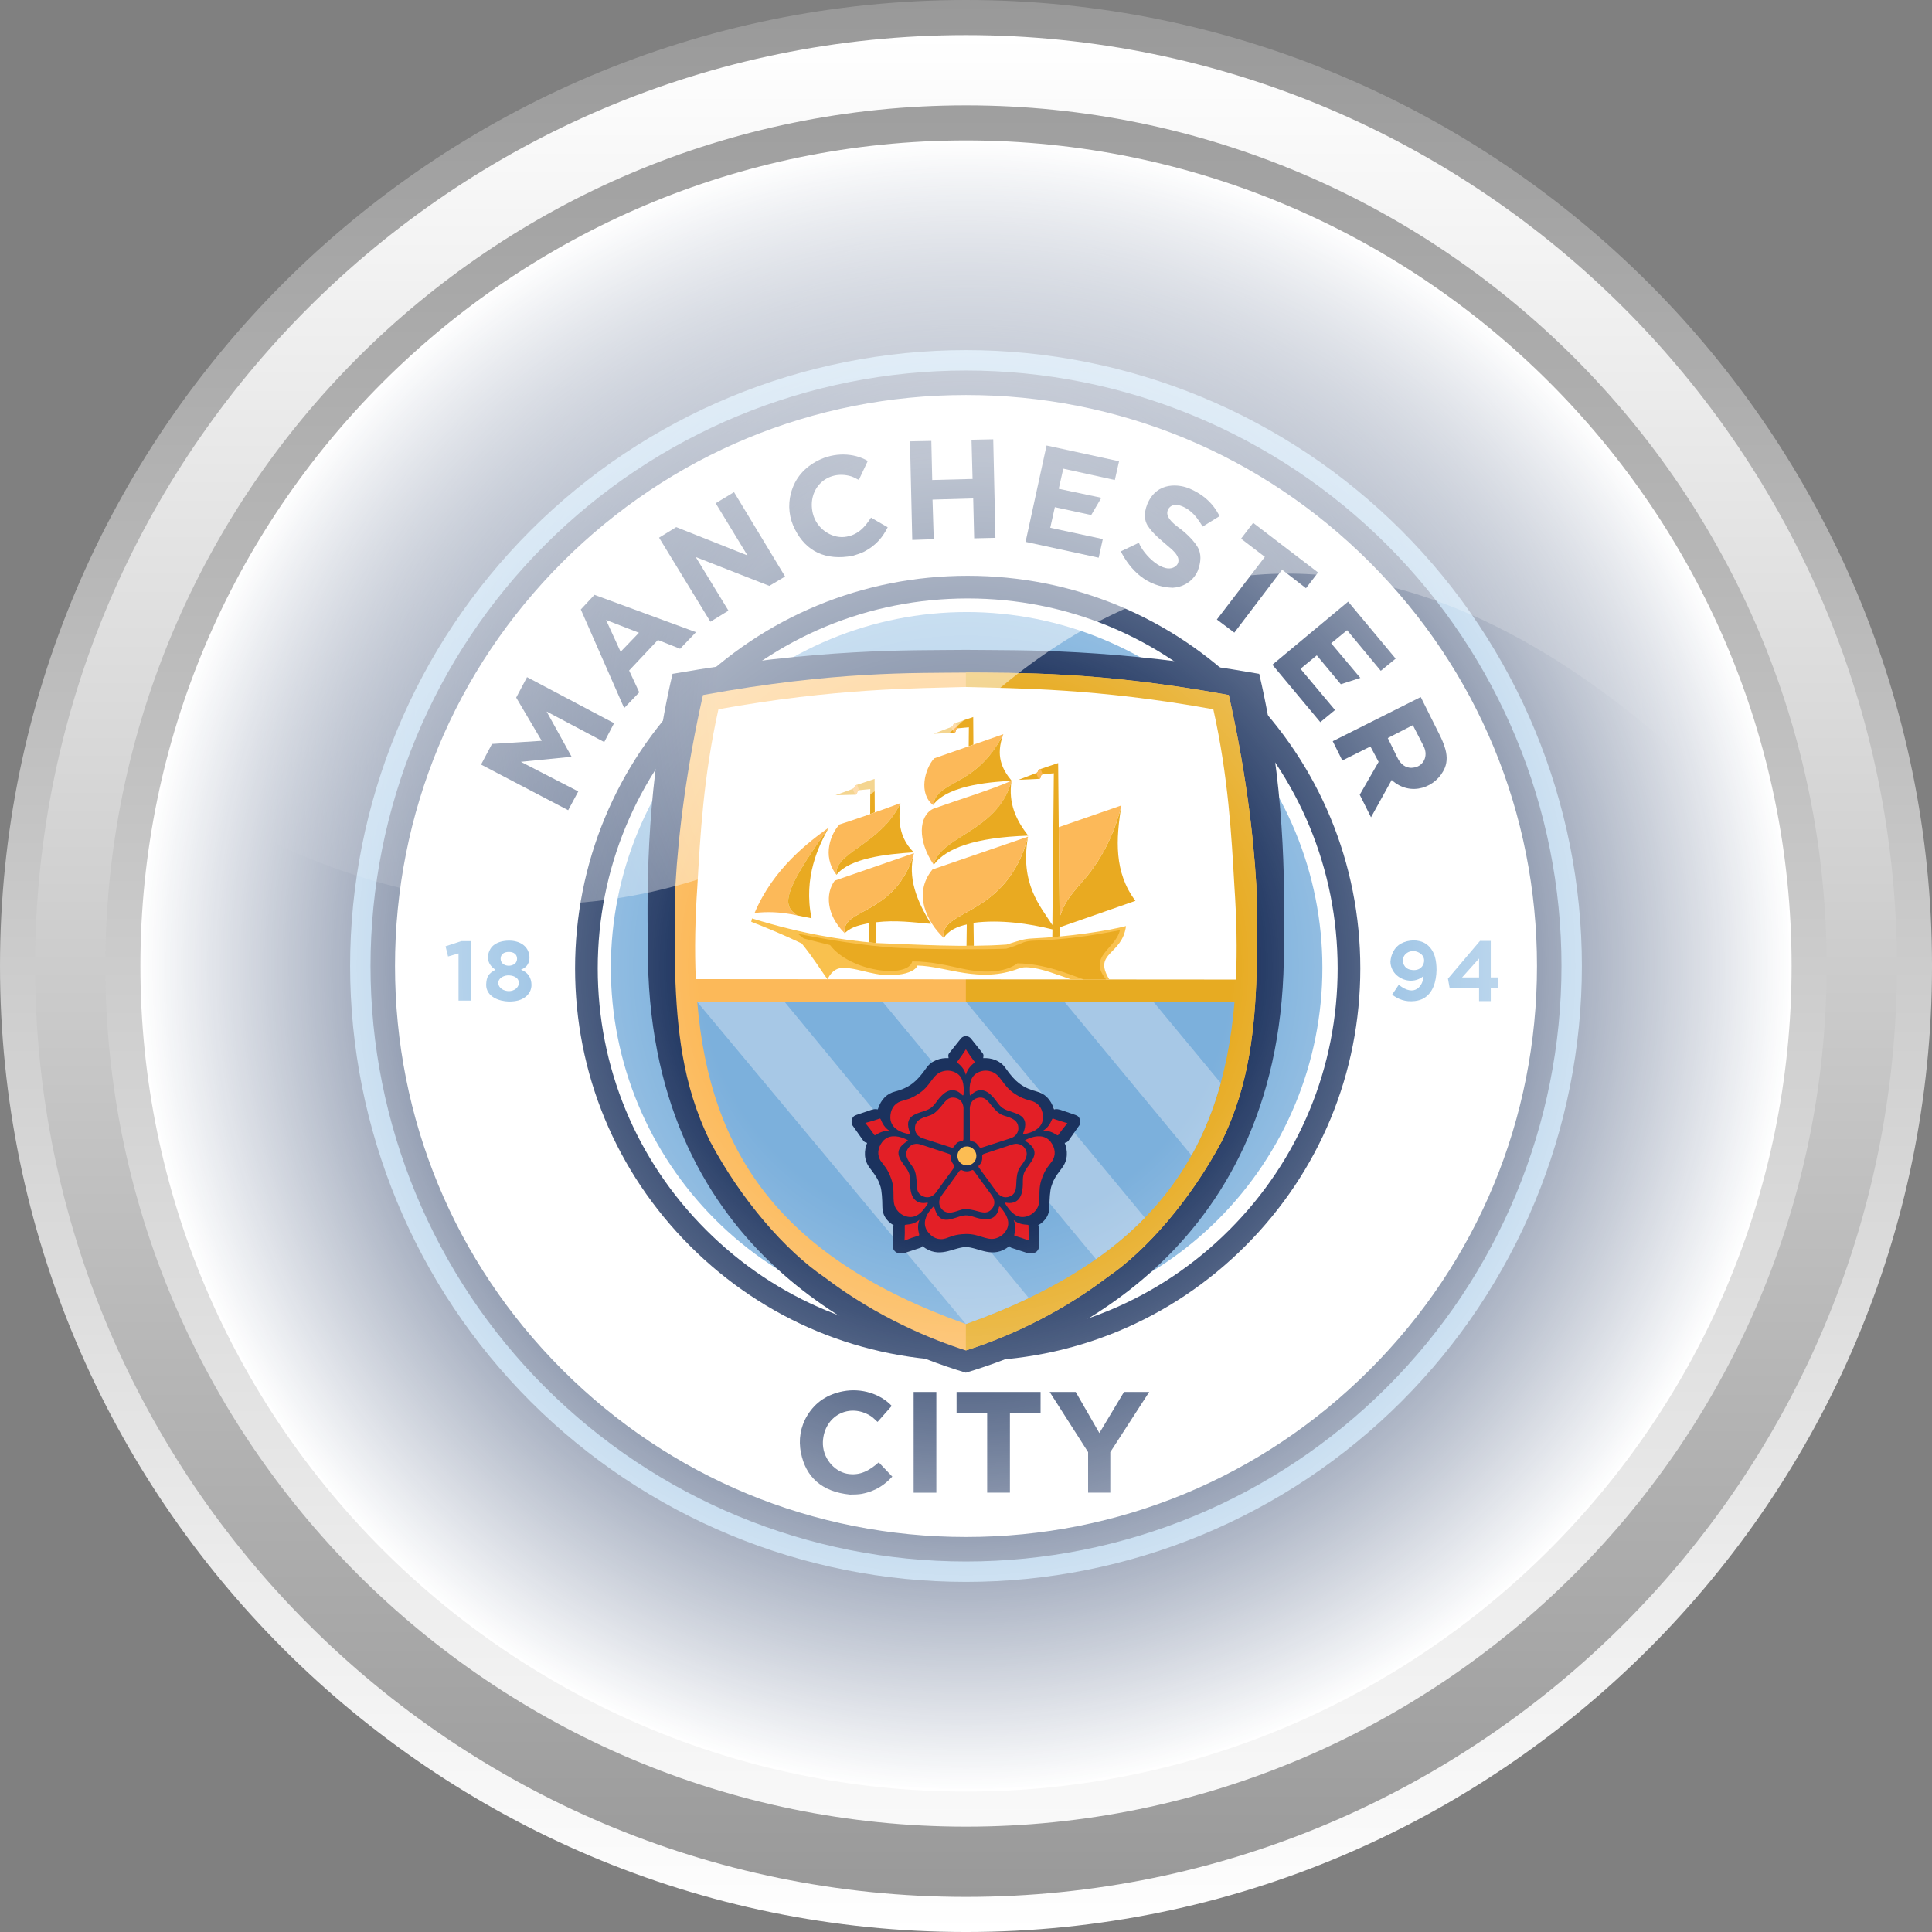 <?xml version="1.0" ?><!DOCTYPE svg  PUBLIC '-//W3C//DTD SVG 1.1//EN'  'http://www.w3.org/Graphics/SVG/1.1/DTD/svg11.dtd'><svg enable-background="new 1535.196 294.826 511.999 512" height="512px" id="Layer_1" version="1.1" viewBox="1535.196 294.826 511.999 512" width="511.999px" xml:space="preserve" xmlns="http://www.w3.org/2000/svg" xmlns:xlink="http://www.w3.org/1999/xlink"><rect x="1535.196" y="294.826" width="511.999" height="512" fill="#808080" stroke="none"/><linearGradient gradientTransform="matrix(0 -1 1 0 4.882813e-004 82.653)" gradientUnits="userSpaceOnUse" id="SVGID_1_" x1="-724.174" x2="-212.174" y1="1791.197" y2="1791.197"><stop offset="0" style="stop-color:#FFFFFF"/><stop offset="0.5" style="stop-color:#CCCCCC"/><stop offset="1" style="stop-color:#999999"/></linearGradient><path d="M2047.197,550.821c0,141.163-114.836,256.006-255.998,256.006  c-141.16,0-256.002-114.843-256.002-256.006c0-141.157,114.842-255.994,256.002-255.994  C1932.361,294.826,2047.197,409.663,2047.197,550.821z" fill="url(#SVGID_1_)"/><g><linearGradient gradientUnits="userSpaceOnUse" id="SVGID_2_" x1="1791.197" x2="1791.197" y1="797.528" y2="304.125"><stop offset="0" style="stop-color:#999999"/><stop offset="0.5" style="stop-color:#CCCCCC"/><stop offset="1" style="stop-color:#FFFFFF"/></linearGradient><path d="M1791.198,797.528c-136.035,0-246.703-110.672-246.703-246.707   c0-136.029,110.668-246.695,246.703-246.695c136.027,0,246.699,110.666,246.699,246.695   C2037.898,686.856,1927.226,797.528,1791.198,797.528z M1791.198,322.747c-125.766,0-228.082,102.313-228.082,228.073   c0,125.766,102.316,228.085,228.082,228.085c125.758,0,228.078-102.319,228.078-228.085   C2019.277,425.06,1916.956,322.747,1791.198,322.747z" fill="url(#SVGID_2_)"/></g><g><defs><path d="M1573.019,550.823c0,120.32,97.863,218.18,218.182,218.18c120.301,0,218.18-97.859,218.18-218.18    c0-120.303-97.879-218.163-218.18-218.163C1670.882,332.66,1573.019,430.521,1573.019,550.823z" id="SVGID_45_"/></defs><clipPath id="SVGID_4_"><use overflow="visible" xlink:href="#SVGID_45_"/></clipPath><rect clip-path="url(#SVGID_4_)" fill="#1B325E" height="512" width="512" x="1535.197" y="294.826"/><g clip-path="url(#SVGID_4_)"><path d="M1951.706,550.826c0,42.568-16.915,83.399-47.013,113.496c-30.101,30.104-70.928,47.016-113.5,47.016    c-42.567,0-83.396-16.912-113.496-47.016c-30.102-30.097-47.016-70.928-47.016-113.496c0-42.572,16.914-83.396,47.016-113.496    c30.1-30.102,70.929-47.016,113.496-47.016c42.572,0,83.399,16.914,113.5,47.016    C1934.791,467.43,1951.706,508.254,1951.706,550.826" fill="#FFFFFF"/><g><path d="M1791.194,714.042c-43.594,0-84.578-16.978-115.408-47.808c-30.83-30.828-47.806-71.813-47.806-115.408     s16.976-84.58,47.806-115.407c30.83-30.831,71.814-47.805,115.408-47.805c43.596,0,84.581,16.974,115.41,47.805     c30.825,30.827,47.805,71.812,47.805,115.407s-16.979,84.58-47.805,115.408C1875.775,697.065,1834.789,714.042,1791.194,714.042z      M1791.194,393.02c-42.149,0-81.779,16.414-111.586,46.219c-29.805,29.81-46.222,69.438-46.222,111.588     c0,42.151,16.417,81.78,46.222,111.588c29.807,29.805,69.437,46.22,111.586,46.22c42.15,0,81.78-16.415,111.586-46.22     c29.807-29.808,46.222-69.437,46.222-111.588c0-42.15-16.415-81.778-46.222-111.588     C1872.974,409.434,1833.344,393.02,1791.194,393.02z" fill="#EC2224"/></g><path d="M1791.194,387.615c-43.285,0-84.798,17.194-115.408,47.801c-30.609,30.608-47.806,72.124-47.806,115.411    s17.196,84.804,47.806,115.411c30.61,30.606,72.123,47.805,115.408,47.805c43.289,0,84.805-17.198,115.411-47.805    c30.604-30.607,47.804-72.124,47.804-115.411s-17.199-84.803-47.804-115.411C1875.998,404.809,1834.483,387.615,1791.194,387.615     M1791.194,393.02c41.854,0,81.992,16.623,111.586,46.224c29.598,29.592,46.222,69.73,46.222,111.583    s-16.624,81.991-46.222,111.586c-29.594,29.598-69.732,46.222-111.586,46.222c-41.851,0-81.991-16.624-111.583-46.222    c-29.599-29.595-46.225-69.733-46.225-111.586s16.626-81.991,46.225-111.583C1709.202,409.643,1749.343,393.02,1791.194,393.02" fill="#1B325E"/><g><path d="M1791.194,720.53c-45.323,0-87.939-17.654-119.996-49.705c-32.054-32.052-49.704-74.669-49.704-119.998     s17.65-87.945,49.704-119.998c32.057-32.051,74.671-49.705,119.996-49.705c45.332,0,87.947,17.654,120,49.705     c32.051,32.053,49.704,74.669,49.704,119.998s-17.653,87.946-49.704,119.998C1879.141,702.875,1836.526,720.53,1791.194,720.53z      M1791.194,399.51c-40.421,0-78.419,15.74-106.995,44.321c-28.58,28.576-44.321,66.574-44.321,106.995     s15.741,78.419,44.321,106.995c28.576,28.583,66.576,44.324,106.995,44.324c40.421,0,78.421-15.741,106.998-44.324     c28.581-28.576,44.321-66.574,44.321-106.995s-15.74-78.419-44.321-106.995C1869.615,415.25,1831.615,399.51,1791.194,399.51z" fill="#1B325E"/></g><path d="M1791.194,387.615c-43.285,0-84.798,17.194-115.408,47.801c-30.609,30.608-47.806,72.124-47.806,115.411    s17.196,84.804,47.806,115.411c30.61,30.606,72.123,47.805,115.408,47.805c43.289,0,84.805-17.198,115.411-47.805    c30.604-30.607,47.804-72.124,47.804-115.411s-17.199-84.803-47.804-115.411C1875.998,404.809,1834.483,387.615,1791.194,387.615     M1791.194,393.02c41.854,0,81.992,16.623,111.586,46.224c29.598,29.592,46.222,69.73,46.222,111.583    s-16.624,81.991-46.222,111.586c-29.594,29.598-69.732,46.222-111.586,46.222c-41.851,0-81.991-16.624-111.583-46.222    c-29.599-29.595-46.225-69.733-46.225-111.586s16.626-81.991,46.225-111.583C1709.202,409.643,1749.343,393.02,1791.194,393.02" fill="#7CB0DC"/><g><path d="M1791.643,655.509c-27.789,0-53.921-10.823-73.573-30.479c-19.65-19.65-30.472-45.777-30.472-73.568     c0-27.794,10.821-53.927,30.472-73.577c19.65-19.649,45.78-30.47,73.573-30.47c27.792,0,53.92,10.82,73.574,30.47     c19.649,19.656,30.477,45.784,30.477,73.577c0,27.787-10.827,53.914-30.477,73.568     C1845.561,644.686,1819.431,655.509,1791.643,655.509z M1791.643,453.42c-26.188,0-50.81,10.196-69.325,28.716     c-18.518,18.516-28.715,43.136-28.715,69.326c0,26.188,10.197,50.806,28.715,69.32c18.52,18.52,43.141,28.721,69.325,28.721     c26.184,0,50.805-10.201,69.324-28.721c18.52-18.519,28.719-43.138,28.719-69.32c0-26.188-10.199-50.806-28.719-69.326     C1842.45,463.616,1817.831,453.42,1791.643,453.42z" fill="#1B325E"/></g><path d="M1885.643,551.305c0,25.007-9.934,48.987-27.614,66.673c-17.681,17.681-41.663,27.615-66.667,27.615    c-25.005,0-48.99-9.935-66.67-27.615c-17.682-17.686-27.614-41.666-27.614-66.673c0-25.006,9.933-48.982,27.614-66.666    c17.68-17.683,41.665-27.617,66.67-27.617c25.004,0,48.986,9.935,66.667,27.617    C1875.709,502.323,1885.643,526.299,1885.643,551.305" fill="#7CB0DC"/><path clip-rule="evenodd" d="M1713.424,473.404c-6.739,28.699-6.82,54.593-6.54,72.233    c-0.441,80.401,59.04,105.357,84.278,112.969c25.241-7.611,84.724-32.567,84.282-112.969c0.278-17.641,0.196-43.534-6.542-72.233    c-39.042-6.845-62.783-6.187-77.74-6.356C1776.209,467.217,1752.466,466.559,1713.424,473.404" fill="#1B325E" fill-rule="evenodd"/><path clip-rule="evenodd" d="M1721.49,479.017c-4.282,19.013-6.475,36.175-7.305,50.431    c-0.332,15.542-0.507,31.304,1.941,45.206c1.287,7.313,3.434,14.934,7.321,22.799c8.131,15.235,19.753,28.733,30.317,35.91    c13.955,10.612,28.367,16.482,37.397,19.343c9.033-2.86,23.447-8.73,37.4-19.343c10.563-7.177,22.188-20.675,30.313-35.91    c3.892-7.865,6.039-15.485,7.327-22.799c2.446-13.902,2.271-29.664,1.935-45.206c-0.822-14.256-3.015-31.418-7.301-50.431    c-35.085-6.407-56.236-5.793-69.674-5.952C1777.729,473.224,1756.575,472.61,1721.49,479.017" fill="#FCB959" fill-rule="evenodd"/><path d="M1767.766,671.645c-0.303-0.199-1.057-1.071-1.754-1.512c-5.694-3.659-12.418-0.131-12.739,6.761    c-0.185,4.214,2.908,7.799,6.357,8.473c3.561,0.663,6.1-0.955,8.44-3.003l3.597,3.779c-1.86,1.956-4.087,3.789-8.111,4.57    c-0.747,0.127-1.774,0.193-3.087,0.193c-7.504-0.724-11.768-4.701-13.009-11.088c-0.718-3.426-0.121-6.938,1.698-9.913    c2.167-3.534,5.355-5.575,9.449-6.373c4.889-0.922,9.858,0.658,12.909,3.873L1767.766,671.645z" fill="#1B325E"/><rect fill="#1B325E" height="26.686" width="6.018" x="1777.318" y="663.71"/><polygon fill="#1B325E" points="1810.958,669.248 1802.834,669.248 1802.834,690.396 1796.805,690.396 1796.805,669.248     1788.699,669.248 1788.699,663.71 1810.958,663.71   "/><polygon fill="#1B325E" points="1839.746,663.71 1829.436,679.652 1829.436,690.396 1823.555,690.396 1823.555,679.652     1813.368,663.71 1820.271,663.71 1826.54,674.602 1833.07,663.71   "/><polygon clip-rule="evenodd" fill="#1B325E" fill-rule="evenodd" points="1688.442,504.563 1685.766,509.539 1662.684,497.444     1665.575,491.981 1678.754,491.147 1671.992,479.697 1674.867,474.278 1697.93,486.479 1695.324,491.474 1680.053,483.385     1686.674,495.375 1673.231,496.716   "/><path d="M1719.64,462.359l-4.21,4.398l-5.89-2.33l-7.618,8.092l2.685,5.776l-3.997,4.18l-11.492-26.134    l3.613-3.879L1719.64,462.359z M1704.522,462.511l-8.713-3.384l3.853,8.432L1704.522,462.511z" fill="#1B325E"/><polygon clip-rule="evenodd" fill="#1B325E" fill-rule="evenodd" points="1723.461,459.588 1709.854,437.311 1714.402,434.516     1733.281,442.021 1724.859,428.186 1729.721,425.244 1743.251,447.604 1739.077,450.09 1719.569,442.443 1728.241,456.648   "/><path d="M1762.803,421.998c-0.34-0.104-1.281-0.715-2.064-0.943c-6.357-1.88-11.714,3.282-10.131,9.849    c0.979,4.021,4.872,6.544,8.3,6.228c3.532-0.353,5.474-2.568,7.115-5.134l4.424,2.565c-1.216,2.351-2.809,4.689-6.38,6.525    c-0.667,0.322-1.618,0.668-2.848,1.029c-7.26,1.372-12.36-1.203-15.281-6.871c-1.61-3.021-2.013-6.492-1.118-9.787    c1.074-3.921,3.513-6.715,7.146-8.584c4.342-2.208,9.457-2.085,13.201,0.108L1762.803,421.998z" fill="#1B325E"/><polygon fill="#1B325E" points="1881.291,450.706 1874.971,445.8 1862.305,462.482 1857.679,459.001 1870.398,442.401     1864.089,437.585 1867.295,433.385 1884.496,446.538   "/><polygon clip-rule="evenodd" fill="#1B325E" fill-rule="evenodd" points="1776.351,411.785 1776.955,437.914 1782.647,437.72     1782.323,427.223 1793.104,426.915 1793.358,437.485 1798.994,437.358 1798.414,411.245 1792.658,411.366 1792.934,421.754     1782.246,422.031 1782.009,411.675   "/><polygon clip-rule="evenodd" fill="#1B325E" fill-rule="evenodd" points="1812.543,412.887 1831.759,417.068 1830.637,422.036     1816.978,419.03 1815.774,424.361 1827.066,426.742 1824.381,431.311 1814.741,429.229 1813.521,434.687 1827.453,437.684     1826.358,442.623 1806.985,438.42   "/><path clip-rule="evenodd" d="M1847.55,434.642c-3.376-2.492-3.412-3.998-2.537-5.228    c0.885-0.971,1.944-0.959,3.073-0.562c1.809,0.615,3.224,1.853,4.316,3.272c0.597,0.782,1.062,1.545,1.516,2.249l4.474-2.763    c-0.677-1.287-2.506-4.969-7.902-7.284c-2.536-1.107-8.626-2.127-11.243,4.077c-1.059,2.689-0.654,4.421,0.023,5.614    c1.51,2.4,3.84,4.094,5.965,5.972c0.879,0.729,1.79,1.606,2.162,2.661c0.264,0.8,0.044,1.633-0.551,2.146    c-3.099,2.638-8.732-3.072-9.826-6.137l-4.8,2.288c2.556,4.966,6.887,9.438,13.751,9.64c2.469-0.122,5.305-1.473,6.631-4.466    c0.887-2.388,1.09-4.563-0.171-6.559C1851.239,437.694,1849.163,435.791,1847.55,434.642" fill="#1B325E" fill-rule="evenodd"/><polygon clip-rule="evenodd" fill="#1B325E" fill-rule="evenodd" points="1892.47,454.263 1905.058,469.371 1901.117,472.596     1892.192,461.833 1887.968,465.298 1895.696,474.48 1890.526,476.152 1884.16,468.503 1879.844,472.061 1888.991,482.989     1885.089,486.205 1872.39,470.985   "/><path d="M1912.33,492.295l-2.713-5.297l-6.643,3.418l2.499,5.097c1.355,2.843,3.492,3.148,5.227,2.513    C1912.605,497.325,1913.793,494.898,1912.33,492.295 M1898.527,511.414l-2.983-5.973l5.002-8.715l-2.174-4.073l-7.445,3.716    l-2.543-5.113l23.322-11.706l4.956,9.925c0.679,1.36,1.011,2.169,1.356,3.22c0.702,2.022,0.75,3.959,0.092,5.563    c-2.152,5.268-9.108,7.856-14.104,3.27L1898.527,511.414z" fill="#1B325E"/><path d="M1912.457,553.463c-2.206,1.962-5.536,1.484-7.426-0.482c-0.836-0.895-1.344-2.063-1.35-3.333    c0.067-0.957,0.338-1.862,0.75-2.646c0.502-0.946,1.169-1.643,2.035-2.111c1.989-1.079,4.616-1.147,6.449-0.044    c1.301,0.804,2.193,2.15,2.604,3.712c0.247,0.966,0.373,2.069,0.373,3.301c-0.057,3.105-0.928,6.037-3.326,7.486    c-0.655,0.393-1.457,0.654-2.421,0.769c-2.559,0.298-4.44-0.497-6.018-1.7l1.758-2.611    C1910.217,559.282,1912.368,555.935,1912.457,553.463 M1912.609,549.436c0.047-1.351-1.089-2.212-2.195-2.479    c-0.512-0.113-1.06-0.107-1.614,0.044c-0.53,0.181-0.938,0.458-1.231,0.795c-1.267,1.496-0.319,3.357,0.78,3.81    c0.398,0.178,0.918,0.295,1.601,0.307C1912.13,551.864,1912.594,550.107,1912.609,549.436" fill="#7CB0DC"/><path d="M1932.268,556.56h-2.003v3.57h-3.101v-3.57h-7.813l-0.431-2.377l8.484-10.004h2.859v9.674h2.003V556.56z     M1927.164,553.853v-5.023l-4.503,5.023H1927.164z" fill="#7CB0DC"/><polygon fill="#7CB0DC" points="1653.937,548.302 1653.272,545.603 1657.445,544.237 1660.018,544.237 1660.018,559.999     1656.712,559.999 1656.712,547.488   "/><path d="M1673.266,551.804c1.869,0.717,2.753,2.144,2.778,4.028c-0.019,2.188-1.604,3.598-3.469,4.115    c-0.739,0.198-1.583,0.297-2.525,0.297c-2.597-0.071-5.963-1.24-6.022-4.412c0.091-2.179,0.582-2.988,2.477-4.028    c-1.914-1.203-2.608-3.229-1.405-5.412c0.283-0.503,0.675-0.926,1.166-1.261c0.499-0.338,1.066-0.591,1.716-0.765    c0.65-0.173,1.334-0.259,2.069-0.259c2.735-0.027,5.17,1.321,5.441,4.109c0.065,0.758-0.055,1.535-0.461,2.198    C1674.697,550.99,1674.122,551.442,1673.266,551.804 M1671.647,550.23c0.382-0.387,0.572-0.832,0.572-1.321    c0-0.567-0.19-1.009-0.572-1.325c-0.38-0.332-0.911-0.493-1.597-0.493c-0.687,0-1.221,0.161-1.615,0.493    c-0.378,0.316-0.567,0.758-0.567,1.325c0,0.489,0.194,0.935,0.582,1.321C1669.237,550.858,1670.568,551.001,1671.647,550.23     M1672.701,555.281c-0.048-1.596-1.813-2.018-2.979-1.973c-1.222,0.09-2.465,0.82-2.479,1.973    c0.043,1.506,1.592,2.193,2.808,2.203C1671.465,557.48,1672.688,556.56,1672.701,555.281" fill="#7CB0DC"/><path clip-rule="evenodd" d="M1791.162,652.705c9.033-2.86,23.447-8.73,37.4-19.343    c10.563-7.177,22.188-20.675,30.313-35.91c3.892-7.865,6.039-15.485,7.327-22.799c2.446-13.902,2.271-29.664,1.935-45.206    c-0.822-14.256-3.015-31.418-7.301-50.431c-35.085-6.407-56.236-5.793-69.674-5.952" fill="#E7AB22" fill-rule="evenodd"/><path clip-rule="evenodd" d="M1862.356,560.332c-3.328,40.103-22.07,67.832-71.193,85.38    c-49.116-17.548-67.863-45.272-71.191-85.373L1862.356,560.332z" fill="#7CB0DC" fill-rule="evenodd"/><path clip-rule="evenodd" d="M1719.587,554.307c-0.344-7.747-0.176-15.929,0.411-24.568    c0.768-13.416,1.605-29.055,5.588-46.947c31.101-5.622,52.199-5.514,65.576-5.909c13.381,0.396,34.479,0.287,65.577,5.909    c3.983,17.893,4.821,33.531,5.589,46.947c0.593,8.678,0.757,16.898,0.407,24.677L1719.587,554.307z" fill="#FFFFFF" fill-rule="evenodd"/><path clip-rule="evenodd" d="M1838.601,617.529c-3.794,3.896-8.097,7.551-12.966,10.979    l-56.524-68.176h22.126L1838.601,617.529z M1858.698,581.837c-1.871,6.827-4.42,13.213-7.748,19.171l-33.656-40.676h23.584    L1858.698,581.837z M1807.839,638.818c-5.122,2.451-10.674,4.748-16.677,6.895l-71.191-85.373l23.153-0.007L1807.839,638.818z" fill="#A7C8E6" fill-rule="evenodd"/><path clip-rule="evenodd" d="M1808.704,543.53c9.968-0.469,20.071-2.036,24.893-3.284    c-1,7.78-8.851,6.888-4.423,14.141l-10.114-0.009c-3.804-1.282-7.752-2.903-11.095-3.175c-1.013-0.079-1.867-0.063-2.723,0.268    c-10.508,4.046-19.049-0.577-26.916-0.768c-0.296,0.953-1.961,2.089-5.275,2.436c-5.647,0.681-9.681-1.664-14.135-1.819    c-1.611-0.051-3.143,0.489-4.433,3.013c-2.273-3.158-3.659-5.554-6.817-9.476c-4.75-2.273-9.147-4.104-13.387-5.744l0.218-0.891    c13.519,4.173,23.771,5.698,32.934,6.521c11.314,0.431,23.483,1.174,34.528,0.402    C1805.084,544.186,1806.318,543.644,1808.704,543.53" fill="#F9C14E" fill-rule="evenodd"/><path clip-rule="evenodd" d="M1831.992,541.336c-1.172,5.006-8.639,6.896-3.675,13.05    l-5.921-0.004c-3.815-1.32-10.304-4.188-17.591-4.267c-2.621,2.018-7.527,2.998-14.942,1.347    c-3.443-0.766-8.148-1.885-12.916-1.857c-1.146,4.646-16.402,2.751-21.779-4.331l-6.962-1.737l-1.598-1.271    c10.986,2.298,22.216,3.646,27.948,3.821c10.467,0.382,20.298,0.399,27.305,0.153c2.344-0.679,2.79-0.972,3.956-1.412    c1.668-0.833,3.653-0.693,5.278-0.782C1820.856,543.517,1827.031,542.248,1831.992,541.336" fill="#E9AA21" fill-rule="evenodd"/><path clip-rule="evenodd" d="M1785.285,543.375c1.334-1.99,3.537-2.988,6.117-3.555    l-0.071,5.661c0.65,0,1.293-0.006,1.937-0.009l-0.08-6.09c7.103-0.925,14.787,0.218,20.919,1.743l-0.033,2.051    c0.668-0.054,1.273-0.116,1.933-0.178l0.02-2.426l20.075-7.011c-5.696-7.538-5.183-16.32-3.721-25.289    c-1.099,4.519-3.708,12.805-10.569,20.445c-5.42,6.042-4.876,7.349-5.811,9.049l-0.386-40.721l-4.633,1.562    c-0.97,0.279-0.401,0.727-1.196,1.094l-4.666,1.787l5.35-0.247c0.787,0,0.301-1.076,1.03-1.194l2.969-0.299l-0.38,40.234    c-3.172-4.972-8.688-10.937-6.449-23.438C1801.959,538.085,1783.904,535.74,1785.285,543.375 M1777.415,520.926    c-4.868,16.642-19.296,14.493-18.386,21.175c2.205-1.938,4.313-2.11,6.434-2.63l0.039,5.087c0.609,0.063,1.213,0.117,1.811,0.176    l0.093-5.503c5.219-0.62,9.801,0.033,14.513,0.43C1778.094,533.524,1775.668,527.32,1777.415,520.926" fill="#E9AA21" fill-rule="evenodd"/><path clip-rule="evenodd" d="M1832.38,508.274c-1.099,4.519-3.708,12.805-10.569,20.445    c-5.42,6.042-4.876,7.349-5.811,9.049l-0.223-23.733L1832.38,508.274z M1782.308,525.248l25.331-8.702    c-5.68,21.539-23.735,19.194-22.354,26.829C1781.068,539.378,1776.913,531.824,1782.308,525.248 M1756.41,528.202l21.005-7.276    c-4.868,16.642-19.296,14.493-18.386,21.175C1754.115,537.281,1753.932,531.49,1756.41,528.202" fill="#FCB959" fill-rule="evenodd"/><path clip-rule="evenodd" d="M1793.155,492.147l-0.048-7.301l-4.636,1.563    c-0.971,0.276-0.4,0.719-1.197,1.088l-4.664,1.785l5.352-0.245c0.785,0,0.298-1.071,1.025-1.194l2.971-0.294l-0.047,5.042    L1793.155,492.147z" fill="#E9AA21" fill-rule="evenodd"/><path clip-rule="evenodd" d="M1767.018,510.125l-0.047-8.883l-4.633,1.558    c-0.971,0.278-0.406,0.726-1.202,1.093l-4.535,1.682l5.227-0.142c0.785,0,0.294-1.069,1.028-1.195l2.969-0.293l-0.022,6.604    L1767.018,510.125z" fill="#E9AA21" fill-rule="evenodd"/><path clip-rule="evenodd" d="M1787.961,489.036c0.785,0,0.298-1.071,1.025-1.194l-0.516-1.434    c-0.971,0.276-0.4,0.719-1.197,1.088L1787.961,489.036z" fill="#FCB959" fill-rule="evenodd"/><path clip-rule="evenodd" d="M1801.091,489.399c-7.435,14.299-17.396,11.915-18.626,18.774    c-3.894-3.09-2.228-9.543,0.291-12.375L1801.091,489.399z" fill="#FCB959" fill-rule="evenodd"/><path clip-rule="evenodd" d="M1803.268,501.714c-2.546-3.084-4.295-6.621-2.177-12.315    c-7.435,14.299-17.396,11.915-18.626,18.774C1786.678,502.479,1799.406,502.033,1803.268,501.714" fill="#E9AA21" fill-rule="evenodd"/><path clip-rule="evenodd" d="M1782.647,523.998c-4.385-6.417-4.005-13.021-0.117-14.843    c6.913-2.477,15.816-5.191,20.738-7.441C1799.77,515.195,1784.197,516.418,1782.647,523.998" fill="#FCB959" fill-rule="evenodd"/><path clip-rule="evenodd" d="M1803.268,501.714c-3.498,13.48-19.071,14.704-20.621,22.284    c3.264-4.363,10.768-7.236,25.029-7.718C1804.543,512.262,1802.326,507.776,1803.268,501.714" fill="#E9AA21" fill-rule="evenodd"/><path clip-rule="evenodd" d="M1773.809,507.667c-6.039,2.254-11.388,4.119-16.124,5.65    c-2.149,2.206-4.824,8.219-0.813,13.352C1756.126,520.759,1768.811,518.525,1773.809,507.667" fill="#FCB959" fill-rule="evenodd"/><path clip-rule="evenodd" d="M1756.871,526.669c-0.745-5.91,11.939-8.145,16.938-19.002    c-0.218,2.628-1.239,8.308,3.531,13.031C1769.997,521.18,1760.393,522.237,1756.871,526.669" fill="#E9AA21" fill-rule="evenodd"/><path clip-rule="evenodd" d="M1761.827,505.433c0.785,0,0.294-1.069,1.028-1.195l-0.518-1.438    c-0.971,0.278-0.406,0.726-1.202,1.093L1761.827,505.433z" fill="#FCB959" fill-rule="evenodd"/><path clip-rule="evenodd" d="M1754.86,514.121c-5.236,3.753-14.703,10.814-19.689,22.647    c3.26-0.351,6.551-0.356,11.27,0.646C1742.733,534.837,1742.001,531.972,1754.86,514.121" fill="#FCB959" fill-rule="evenodd"/><path clip-rule="evenodd" d="M1750.266,538.189l-3.826-0.774    c-3.707-2.577-4.438-5.442,8.42-23.293C1752.21,518.842,1748.008,527.27,1750.266,538.189" fill="#E9AA21" fill-rule="evenodd"/><path clip-rule="evenodd" d="M1810.469,501.242c0.787,0,0.301-1.076,1.03-1.194l-0.518-1.439    c-0.97,0.279-0.401,0.727-1.196,1.094L1810.469,501.242z" fill="#FCB959" fill-rule="evenodd"/><path clip-rule="evenodd" d="M1792.541,570.104l3.015,3.776    c0.422,0.48,0.238,0.967,0.191,1.36c2.119-0.11,4.448,0.559,5.851,2.542c1.493,2.131,2.554,3.266,3.707,4.164    c1.599,1.207,3.168,1.751,4.603,2.13c2.085,0.551,3.681,1.889,4.614,4.749c0.332-0.021,0.584-0.209,1.682,0.11l3.992,1.362    c0.231,0.104,0.584,0.222,0.844,0.52c0.244,0.322,0.342,0.654,0.393,1.004c0.042,0.321,0.042,0.758-0.148,1.152l-3,4.238    c-0.298,0.339-0.796,0.477-0.948,0.484c0.811,1.952,0.956,4.5-0.696,6.631c-2.068,2.681-2.367,3.495-2.862,5.009    c-0.313,1.102-0.461,3.12-0.484,5.456c-0.012,1.838-0.933,3.536-2.964,4.743c0.029,0.133,0.154,0.374,0.17,0.744l0.043,4.304    c0.042,0.551-0.043,1.122-0.289,1.524c-0.388,0.569-0.894,0.8-1.514,0.872c-0.589,0.066-1.129-0.028-1.213-0.06l-4.336-1.419    c-0.432-0.218-0.508-0.473-0.504-0.436c-4.424,3.529-8.043,0.343-11.523,0.232c-3.475,0.11-7.099,3.297-11.522-0.232    c0.007-0.037-0.071,0.218-0.499,0.436l-4.339,1.419c-0.084,0.031-0.625,0.126-1.211,0.06c-0.62-0.072-1.128-0.303-1.516-0.872    c-0.247-0.402-0.333-0.974-0.291-1.524l0.044-4.304c0.015-0.37,0.143-0.611,0.17-0.744c-2.031-1.207-2.949-2.905-2.963-4.743    c-0.024-2.336-0.17-4.354-0.484-5.456c-0.498-1.514-0.795-2.328-2.867-5.009c-1.648-2.131-1.503-4.679-0.693-6.631    c-0.151-0.008-0.652-0.146-0.947-0.484l-3-4.238c-0.19-0.395-0.19-0.831-0.148-1.152c0.053-0.35,0.148-0.682,0.396-1.004    c0.259-0.298,0.61-0.415,0.842-0.52l3.993-1.362c1.098-0.319,1.348-0.132,1.68-0.11c0.937-2.86,2.531-4.198,4.617-4.749    c1.433-0.379,3-0.923,4.602-2.13c1.153-0.898,2.21-2.033,3.705-4.164c1.403-1.983,3.731-2.652,5.849-2.542    c-0.043-0.394-0.227-0.88,0.195-1.36l3.012-3.776c0.515-0.63,1.029-0.646,1.378-0.692    C1791.511,569.458,1792.03,569.474,1792.541,570.104" fill="#1B325E" fill-rule="evenodd"/><path clip-rule="evenodd" d="M1789.983,584.806c-0.998-0.982-2.614-1.679-4.488-0.29    c-0.24,0.18-0.488,0.393-0.739,0.65c-1.525,1.481-1.834,2.845-3.536,3.663c-2.311,1.1-6.479,1.142-5.107,5.531    c0.465,1.287,0.499,1.093-0.76,0.851c-2.169-0.534-4.049-1.737-4.209-4.044c-0.063-2.2,0.929-3.876,2.825-4.511    c1.202-0.4,2.538-0.503,4.957-2.182c2.875-1.991,3.308-4.517,5.503-5.517c1.312-0.536,2.587-0.532,3.82,0.023    c2.093,0.955,2.487,3.134,2.302,5.733C1790.531,585.407,1790.19,585.042,1789.983,584.806" fill="#E31F26" fill-rule="evenodd"/><path clip-rule="evenodd" d="M1790.513,596.652l0.018-7.552    c0.115-1.651-0.557-2.942-2.093-3.324c-0.647-0.162-1.284-0.132-1.878,0.215c-0.799,0.468-1.382,1.354-2.119,2.224    c-0.755,0.865-1.526,1.692-2.525,2.098c-0.813,0.332-1.825,0.539-2.624,0.97c-0.938,0.502-1.653,1.238-1.626,2.588    c0,0.734,0.331,1.46,0.938,1.991c0.641,0.541,1.341,0.688,2.15,0.952l6.453,2.087c0.5,0.139,0.688,0.042,0.906-0.34    c0.695-1.142,1.366-1.236,1.986-1.336C1790.422,597.216,1790.527,596.9,1790.513,596.652" fill="#E31F26" fill-rule="evenodd"/><path clip-rule="evenodd" d="M1792.758,584.806c0.998-0.982,2.613-1.679,4.488-0.29    c0.242,0.18,0.488,0.393,0.738,0.65c1.523,1.481,1.832,2.845,3.537,3.663c2.311,1.1,6.479,1.142,5.105,5.531    c-0.467,1.287-0.5,1.093,0.761,0.851c2.167-0.534,4.05-1.737,4.21-4.044c0.061-2.2-0.929-3.876-2.827-4.511    c-1.203-0.4-2.54-0.503-4.957-2.182c-2.876-1.991-3.3-4.517-5.503-5.517c-1.313-0.536-2.584-0.532-3.82,0.023    c-2.095,0.955-2.486,3.134-2.302,5.733C1792.207,585.407,1792.549,585.042,1792.758,584.806" fill="#E31F26" fill-rule="evenodd"/><path clip-rule="evenodd" d="M1792.227,596.652l-0.02-7.552    c-0.113-1.651,0.559-2.942,2.094-3.324c0.649-0.162,1.282-0.132,1.879,0.215c0.801,0.468,1.383,1.354,2.117,2.224    c0.762,0.865,1.529,1.692,2.527,2.098c0.816,0.332,1.823,0.539,2.625,0.97c0.938,0.502,1.65,1.238,1.623,2.588    c0,0.734-0.33,1.46-0.937,1.991c-0.64,0.541-1.342,0.688-2.151,0.952l-6.452,2.087c-0.182,0.063-0.356,0.098-0.509,0.067    c-0.088-0.013-0.169-0.047-0.245-0.109c-1.022-1.512-1.4-1.431-2.322-1.642C1792.269,597.107,1792.207,596.904,1792.227,596.652" fill="#E31F26" fill-rule="evenodd"/><path clip-rule="evenodd" d="M1802.113,613.596c1.388,0.203,3.102-0.19,3.795-2.419    c0.088-0.287,0.163-0.607,0.216-0.957c0.354-2.099-0.201-3.382,0.687-5.05c1.214-2.248,4.552-4.745,0.849-7.478    c-1.138-0.767-1.048-0.591,0.114-1.14c2.063-0.848,4.289-0.992,5.786,0.781c1.351,1.738,1.539,3.674,0.381,5.309    c-0.732,1.034-1.748,1.901-2.706,4.691c-1.146,3.3,0.004,5.591-1.181,7.698c-0.742,1.21-1.774,1.956-3.101,2.239    c-2.249,0.464-3.861-1.06-5.241-3.271C1801.321,613.432,1801.804,613.528,1802.113,613.596" fill="#E31F26" fill-rule="evenodd"/><path clip-rule="evenodd" d="M1794.69,604.351l4.445,6.104    c0.884,1.401,2.188,2.043,3.655,1.444c0.615-0.252,1.113-0.65,1.388-1.278c0.367-0.849,0.316-1.914,0.393-3.052    c0.1-1.145,0.233-2.264,0.799-3.181c0.465-0.749,1.151-1.52,1.545-2.334c0.463-0.96,0.602-1.974-0.218-3.045    c-0.432-0.596-1.128-0.984-1.932-1.055c-0.833-0.058-1.491,0.235-2.296,0.501l-6.444,2.131c-0.407,0.12-0.563,0.317-0.541,0.71    c0.13,1.405-0.491,2.029-0.941,2.463C1794.456,603.957,1794.528,604.162,1794.69,604.351" fill="#E31F26" fill-rule="evenodd"/><path clip-rule="evenodd" d="M1780.536,613.596c-1.388,0.203-3.101-0.19-3.798-2.419    c-0.091-0.287-0.162-0.607-0.213-0.957c-0.357-2.099,0.202-3.382-0.688-5.05c-1.215-2.248-4.548-4.745-0.851-7.478    c1.137-0.767,1.047-0.591-0.11-1.14c-2.064-0.848-4.293-0.992-5.786,0.781c-1.349,1.738-1.544,3.674-0.384,5.309    c0.734,1.034,1.753,1.901,2.709,4.691c1.141,3.3-0.006,5.591,1.18,7.698c0.741,1.21,1.771,1.956,3.101,2.239    c2.249,0.464,3.853-1.06,5.241-3.271C1781.326,613.432,1780.839,613.528,1780.536,613.596" fill="#E31F26" fill-rule="evenodd"/><path clip-rule="evenodd" d="M1787.961,604.351l-4.449,6.104    c-0.884,1.401-2.186,2.043-3.654,1.444c-0.613-0.252-1.112-0.65-1.392-1.278c-0.364-0.849-0.311-1.914-0.388-3.052    c-0.099-1.145-0.238-2.264-0.799-3.181c-0.464-0.749-1.155-1.52-1.544-2.334c-0.465-0.96-0.604-1.974,0.212-3.045    c0.437-0.596,1.133-0.984,1.937-1.055c0.834-0.058,1.493,0.235,2.296,0.501l6.439,2.131c0.308,0.089,0.54,0.242,0.592,0.508    c-0.201,1.083,0.262,1.806,0.84,2.565C1788.215,603.893,1788.149,604.129,1787.961,604.351" fill="#E31F26" fill-rule="evenodd"/><path clip-rule="evenodd" d="M1799.873,615.066c-0.226,1.383-1.127,2.898-3.456,2.879    c-0.304,0-0.628-0.027-0.979-0.085c-2.108-0.297-3.159-1.222-5.021-0.88c-2.51,0.474-5.9,2.892-7.382-1.46    c-0.382-1.314-0.24-1.178-1.117-0.24c-1.436,1.709-2.25,3.788-1.019,5.748c1.248,1.813,3.035,2.586,4.944,1.979    c1.212-0.384,2.347-1.089,5.293-1.156c3.49-0.084,5.326,1.7,7.693,1.218c1.374-0.341,2.402-1.1,3.074-2.272    c1.127-2.006,0.161-4.001-1.52-5.989C1799.964,614.263,1799.902,614.754,1799.873,615.066" fill="#E31F26" fill-rule="evenodd"/><path clip-rule="evenodd" d="M1793.324,605.184l4.461,6.091    c1.067,1.268,1.285,2.707,0.271,3.921c-0.433,0.51-0.963,0.86-1.645,0.937c-0.924,0.089-1.919-0.285-3.026-0.556    c-1.12-0.255-2.23-0.461-3.275-0.207c-0.852,0.218-1.795,0.641-2.688,0.767c-1.059,0.148-2.065-0.029-2.838-1.131    c-0.435-0.597-0.597-1.378-0.417-2.165c0.194-0.814,0.679-1.35,1.173-2.036l3.989-5.491c0.188-0.276,0.411-0.45,0.695-0.403    c1.241,0.612,2.22,0.257,2.685,0.043C1792.962,604.787,1793.206,604.999,1793.324,605.184" fill="#E31F26" fill-rule="evenodd"/><path d="M1793.946,601.164c0,1.387-1.123,2.513-2.516,2.513c-1.389,0-2.513-1.126-2.513-2.513    c0-1.391,1.124-2.518,2.513-2.518C1792.823,598.647,1793.946,599.774,1793.946,601.164" fill="#FCBD53"/><path clip-rule="evenodd" d="M1789.028,576.543c-0.293-0.248-0.201-0.325,0.061-0.642    c0.671-0.894,1.353-1.844,2.074-2.991c0.724,1.147,1.405,2.098,2.078,2.991c0.26,0.316,0.349,0.394,0.061,0.642    c-0.814,0.698-1.751,1.575-2.139,3.15C1790.779,578.118,1789.842,577.241,1789.028,576.543" fill="#E31F26" fill-rule="evenodd"/><path clip-rule="evenodd" d="M1813.969,591.514c0.156-0.354,0.251-0.287,0.635-0.13    c1.053,0.378,2.164,0.746,3.47,1.097c-0.88,1.024-1.591,1.958-2.243,2.866c-0.229,0.345-0.27,0.453-0.597,0.248    c-0.909-0.567-2.021-1.206-3.636-1.112C1812.985,593.655,1813.546,592.494,1813.969,591.514" fill="#E31F26" fill-rule="evenodd"/><path clip-rule="evenodd" d="M1767.298,595.578c-0.327,0.198-0.372,0.089-0.591-0.258    c-0.642-0.919-1.339-1.86-2.204-2.903c1.317-0.33,2.437-0.679,3.491-1.045c0.381-0.146,0.48-0.213,0.629,0.142    c0.412,0.992,0.952,2.154,2.33,3.007C1769.338,594.399,1768.216,595.024,1767.298,595.578" fill="#E31F26" fill-rule="evenodd"/><path clip-rule="evenodd" d="M1807.431,619.399c0.383,0.025,0.35,0.137,0.331,0.549    c0,1.118,0.029,2.287,0.143,3.643c-1.268-0.488-2.387-0.838-3.456-1.153c-0.403-0.097-0.521-0.097-0.437-0.472    c0.228-1.051,0.455-2.309-0.18-3.804C1805.084,619.192,1806.362,619.323,1807.431,619.399" fill="#E31F26" fill-rule="evenodd"/><path clip-rule="evenodd" d="M1778.767,621.88c0.087,0.373-0.029,0.38-0.429,0.481    c-1.065,0.338-2.178,0.711-3.431,1.224c0.083-1.354,0.083-2.524,0.06-3.642c-0.021-0.412-0.056-0.525,0.322-0.559    c1.069-0.097,2.344-0.252,3.577-1.307C1778.259,619.58,1778.513,620.838,1778.767,621.88" fill="#E31F26" fill-rule="evenodd"/></g></g><g><g opacity="0.5"><radialGradient cx="1792.232" cy="483.49" gradientUnits="userSpaceOnUse" id="SVGID_5_" r="239.968"><stop offset="0.281" style="stop-color:#FFFFFF"/><stop offset="0.783" style="stop-color:#FFFFFF;stop-opacity:0"/></radialGradient><path d="M1792.941,483.575c82.002-76.144,162.734-19.083,213.406,37.312    c-14.641-105.671-105.516-187.307-215.148-187.307c-103.098,0-189.578,72.191-211.711,168.666    C1627.349,534.047,1707.874,562.563,1792.941,483.575z" fill="url(#SVGID_5_)"/></g><radialGradient cx="1791.197" cy="550.829" gradientUnits="userSpaceOnUse" id="SVGID_6_" r="218.791"><stop offset="0.322" style="stop-color:#FFFFFF;stop-opacity:0"/><stop offset="1" style="stop-color:#FFFFFF"/></radialGradient><path d="M1572.404,550.821c0,120.649,98.152,218.798,218.795,218.798   c120.65,0,218.791-98.148,218.791-218.798c0-120.638-98.141-218.78-218.791-218.78   C1670.556,332.04,1572.404,430.183,1572.404,550.821z" fill="url(#SVGID_6_)"/></g></svg>